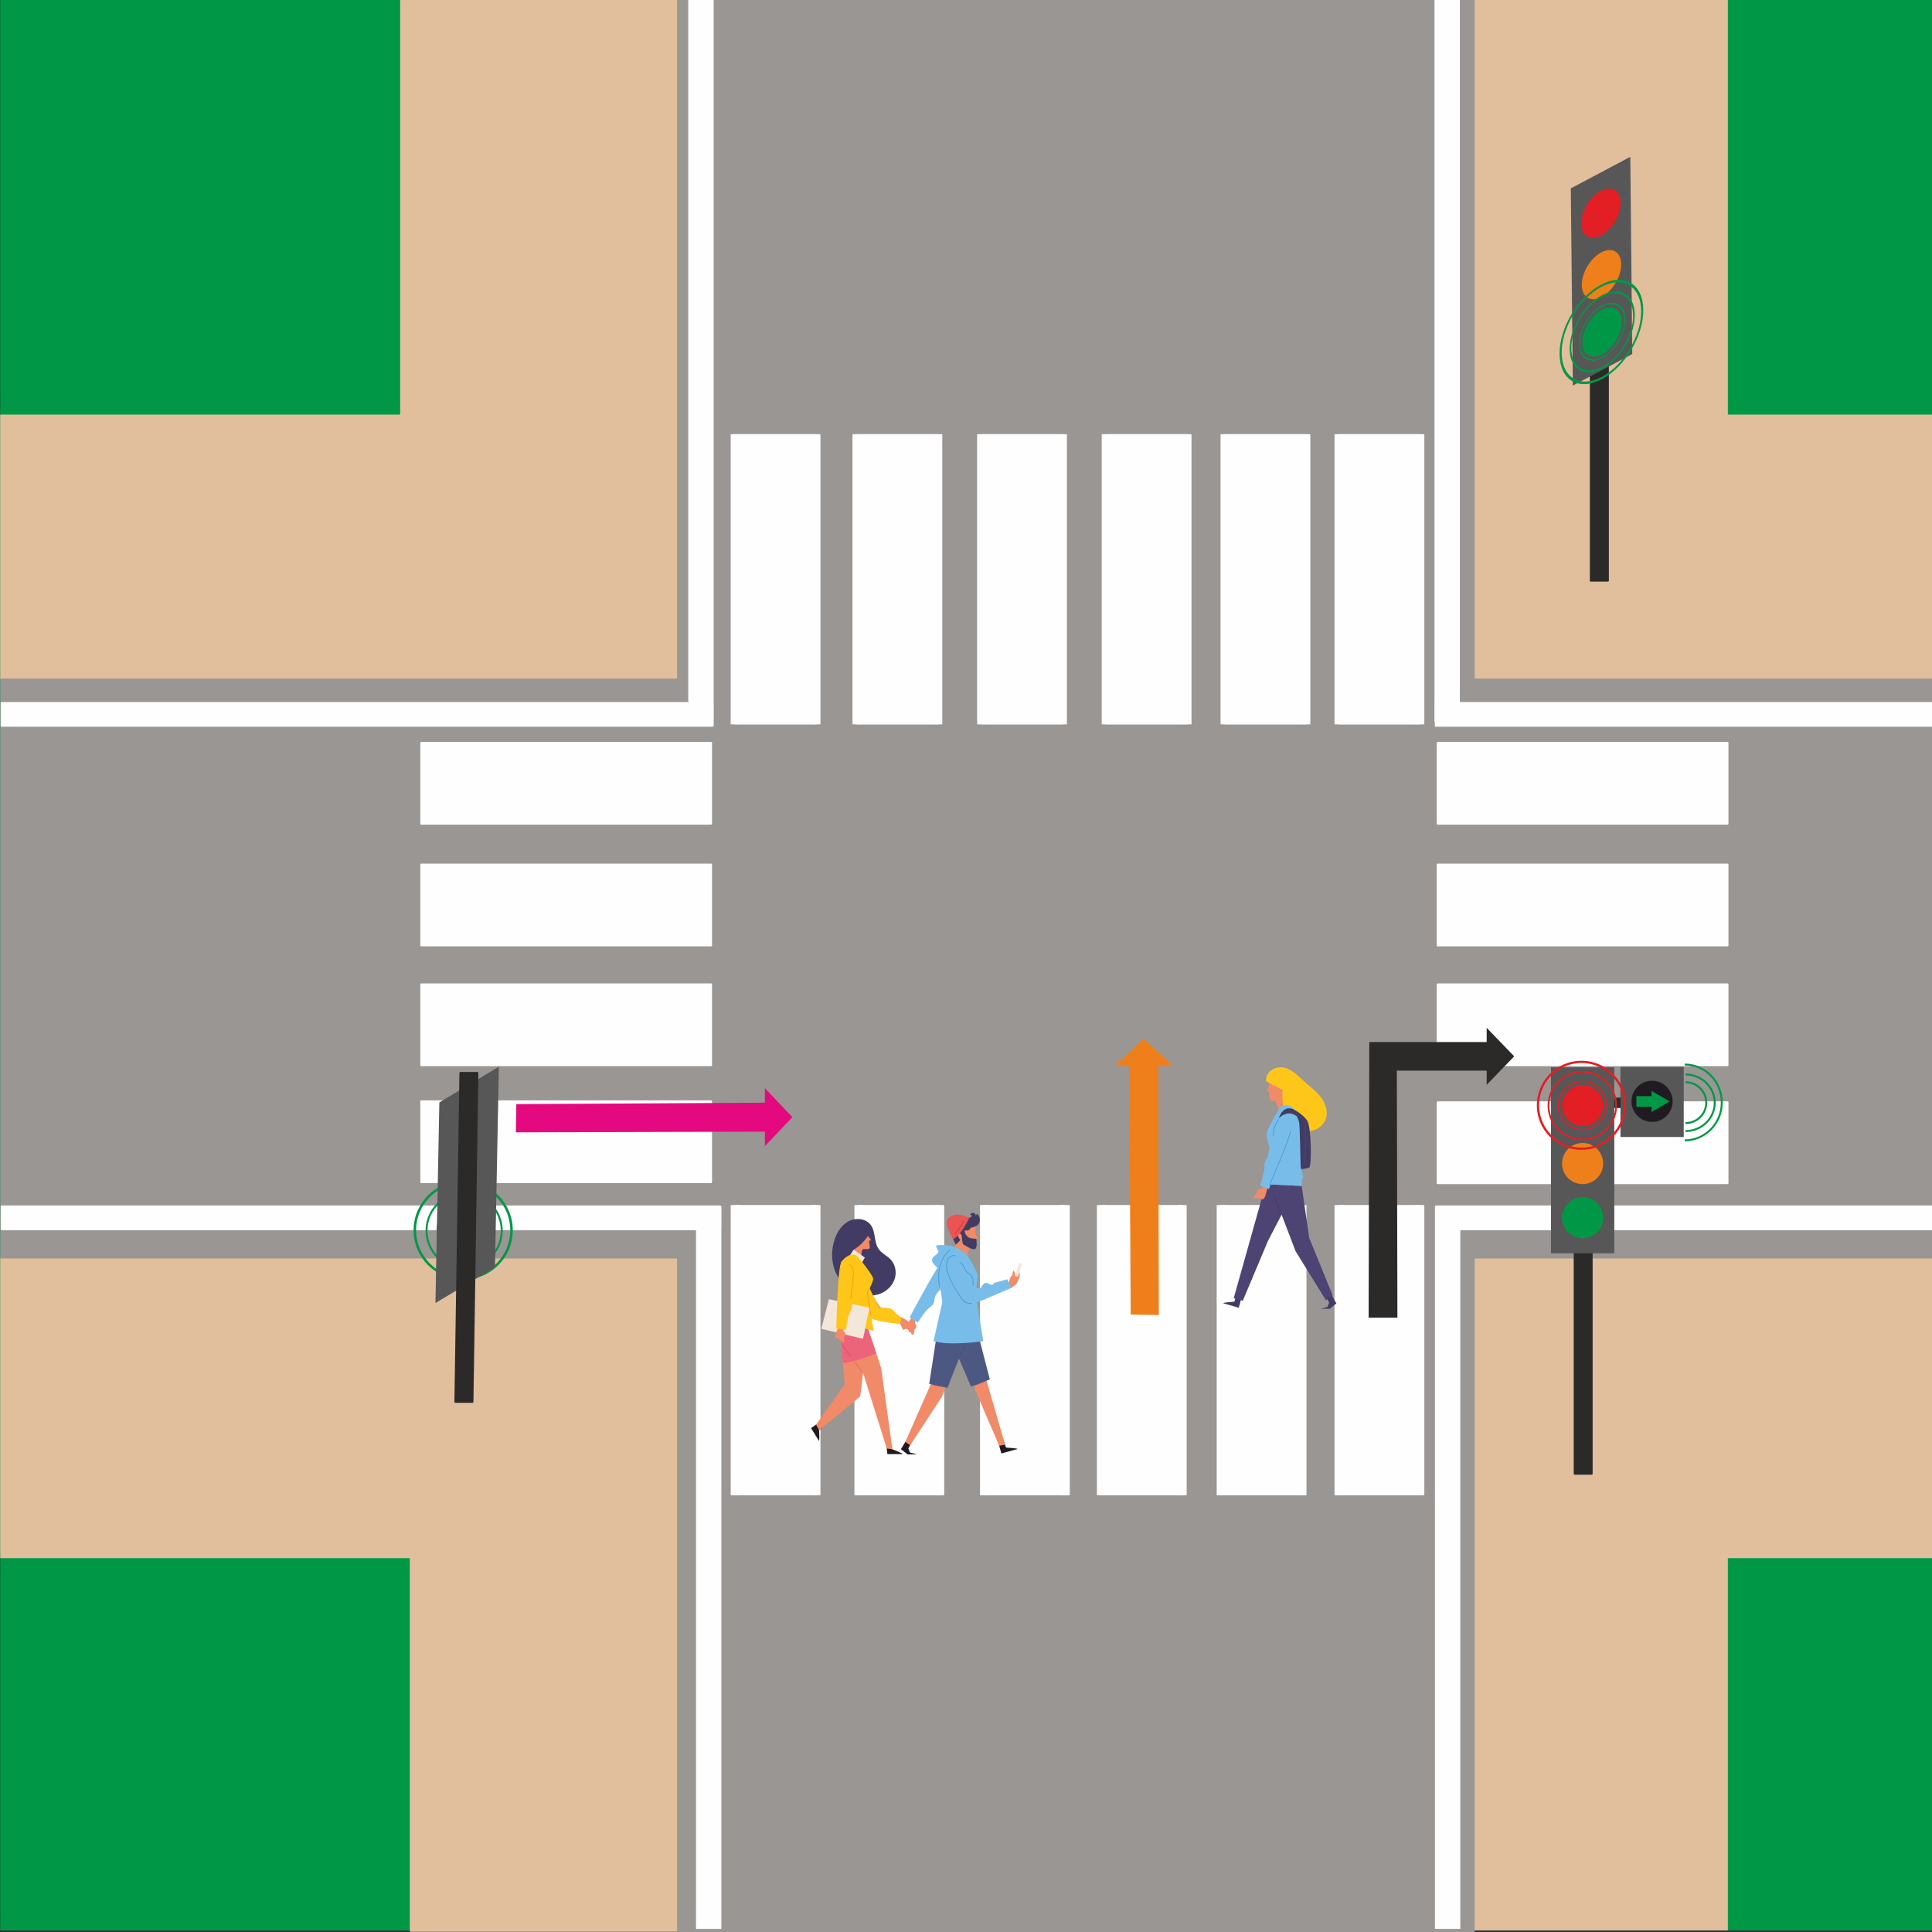 <?xml version="1.0" encoding="UTF-8"?>
<!DOCTYPE svg PUBLIC "-//W3C//DTD SVG 1.1//EN" "http://www.w3.org/Graphics/SVG/1.1/DTD/svg11.dtd">
<!-- Creator: CorelDRAW X7 -->
<svg xmlns="http://www.w3.org/2000/svg" xml:space="preserve" width="200mm" height="200mm" version="1.1" style="shape-rendering:geometricPrecision; text-rendering:geometricPrecision; image-rendering:optimizeQuality; fill-rule:evenodd; clip-rule:evenodd"
viewBox="0 0 20000 20000"
 xmlns:xlink="http://www.w3.org/1999/xlink">
 <rect x="0" y="0" width="20000" height="20000" fill="#333333" stroke="none"/>
 <defs>
  <style type="text/css">
   <![CDATA[
    .str7 {stroke:#EF7F1A;stroke-width:20}
    .str6 {stroke:#E31E24;stroke-width:20}
    .str1 {stroke:#E1BF9D;stroke-width:20}
    .str5 {stroke:#575757;stroke-width:20}
    .str8 {stroke:#1F1B20;stroke-width:20}
    .str0 {stroke:#009846;stroke-width:20}
    .str2 {stroke:#999694;stroke-width:20}
    .str3 {stroke:#FEFEFE;stroke-width:20;stroke-linejoin:round}
    .str4 {stroke:#2B2A29;stroke-width:20;stroke-linejoin:round}
    .fil10 {fill:none}
    .fil3 {fill:#FEFEFE}
    .fil4 {fill:#2B2A29}
    .fil15 {fill:#FDC619}
    .fil24 {fill:#F6A30A}
    .fil13 {fill:#F18A69}
    .fil7 {fill:#EF7F1A}
    .fil14 {fill:#EC647A}
    .fil21 {fill:#EA5453}
    .fil6 {fill:#E31E24}
    .fil16 {fill:#F5E6DA}
    .fil17 {fill:#DF5068}
    .fil1 {fill:#E1BF9D}
    .fil25 {fill:#D4745A}
    .fil22 {fill:#BF4642}
    .fil19 {fill:#78BDE9}
    .fil5 {fill:#575757}
    .fil23 {fill:#489ED7}
    .fil18 {fill:#4D5882}
    .fil29 {fill:#4D4473}
    .fil20 {fill:#464E7A}
    .fil11 {fill:#423B64}
    .fil8 {fill:#1F1B20}
    .fil12 {fill:#1F1B20}
    .fil0 {fill:#009846}
    .fil2 {fill:#999694}
    .fil28 {fill:#2B2A29;fill-rule:nonzero}
    .fil27 {fill:#EF7F1A;fill-rule:nonzero}
    .fil26 {fill:#E5097F;fill-rule:nonzero}
    .fil9 {fill:#009846;fill-rule:nonzero}
   ]]>
  </style>
 </defs>
 <g id="Vrstva_x0020_1">
  <rect class="fil0 str0" x="12" y="-6" width="20000" height="19980"/>
  <rect class="fil1 str1" x="12" y="4302" width="19993" height="2721"/>
  <rect class="fil1 str1" transform="matrix(6.33249E-015 -0.951 0.893 9.40708E-014 14501.2 19974.1)" width="21007" height="3781"/>
  <rect class="fil1 str1" x="12" y="13030" width="20000" height="3090"/>
  <rect class="fil1 str1" transform="matrix(5.42624E-015 -0.292 0.765 2.88859E-014 4249.99 19994.1)" width="21007" height="3781"/>
  <rect class="fil1 str1" transform="matrix(5.42624E-015 -0.288 0.765 2.84985E-014 4149.99 6050.14)" width="21007" height="3781"/>
  <rect class="fil2 str2" x="12" y="7034" width="20000" height="5984"/>
  <rect class="fil2 str2" transform="matrix(-2.90524E-014 0.948 -1.422 -2.95837E-013 15251.2 -5.883)" width="21096" height="5786"/>
  <rect class="fil3 str3" x="17" y="12489" width="7438" height="236"/>
  <rect class="fil3 str3" transform="matrix(-2.08861E-014 0.358 -1.341 -1.46483E-013 7374.42 -2.744)" width="20999" height="176"/>
  <rect class="fil3 str3" transform="matrix(-2.08861E-014 0.356 -1.341 -1.45868E-013 7454.42 12489.5)" width="20999" height="176"/>
  <rect class="fil3 str3" x="14867" y="12489" width="5145" height="236"/>
  <rect class="fil3 str3" transform="matrix(-2.08861E-014 0.356 -1.341 -1.45868E-013 15103.8 12489.5)" width="20999" height="176"/>
  <rect class="fil3 str3" x="17" y="7277" width="7358" height="236"/>
  <rect class="fil3 str3" x="14863" y="7277" width="5150" height="236"/>
  <g id="_2622027539456">
   <rect class="fil3 str3" x="14883" y="11411" width="3000" height="837"/>
   <rect class="fil3 str3" x="14883" y="10190" width="3000" height="837"/>
   <rect class="fil3 str3" x="14883" y="8950" width="3000" height="837"/>
   <rect class="fil3 str3" x="14883" y="7690" width="3000" height="837"/>
  </g>
  <g id="_2622027570624">
   <rect class="fil3 str3" x="4361" y="11401" width="3000" height="837"/>
   <rect class="fil3 str3" x="4361" y="10190" width="3000" height="837"/>
   <rect class="fil3 str3" x="4361" y="8950" width="3000" height="837"/>
   <rect class="fil3 str3" x="4361" y="7690" width="3000" height="837"/>
  </g>
  <g id="_2621928235216">
   <g>
    <path class="fil4 str4" d="M16469 11372c87,0 173,0 260,0 86,0 172,0 259,0l0 88 -519 0 0 -88z"/>
    <path class="fil4 str4" d="M16301 15256c0,-568 0,-1135 0,-1703 0,-567 0,-1134 0,-1702l176 0 0 3405 -176 0z"/>
    <g>
     <polygon class="fil5 str5" points="16066,11059 16701,11059 16701,12964 16066,12964 "/>
     <circle class="fil6 str6" cx="16383" cy="11445" r="203"/>
     <circle class="fil7 str7" cx="16383" cy="12045" r="203"/>
     <circle class="fil0 str0" cx="16383" cy="12605" r="203"/>
    </g>
    <g>
     <polygon class="fil5 str5" points="16785,11055 17420,11055 17420,11760 16785,11760 "/>
     <circle class="fil8 str8" cx="17102" cy="11401" r="203"/>
     <path class="fil9 str0" d="M16950 11448l157 0 0 46 157 -92 -157 -91 0 46 -157 0 0 91zm79 0m78 23m79 -23m0 -91m-79 -23m-78 23m-79 45"/>
    </g>
   </g>
   <g>
    <path class="fil10 str0" d="M17448 11123c167,0 303,131 303,293 0,161 -136,293 -303,293"/>
    <path class="fil10 str0" d="M17440 11020c212,0 384,176 384,393 0,216 -172,392 -384,392"/>
    <path class="fil10 str0" d="M17448 11203c119,0 215,95 215,212 0,117 -96,211 -215,211"/>
   </g>
   <g>
    <ellipse class="fil10 str6" transform="matrix(-7.25545E-014 -0.892 0.912 -7.09245E-014 16380.1 11445.6)" rx="392" ry="384"/>
    <ellipse class="fil10 str6" transform="matrix(-9.32846E-014 -1.147 1.173 -9.11878E-014 16371.3 11442)" rx="392" ry="384"/>
    <ellipse class="fil10 str6" transform="matrix(-5.18249E-014 -0.637 0.652 -5.06591E-014 16380.1 11444.4)" rx="392" ry="384"/>
   </g>
  </g>
  <g id="_2621928263248">
   <path class="fil4 str4" d="M16468 6011c0,-568 0,-1135 0,-1702 0,-568 0,-1135 0,-1703l177 0 0 3405 -177 0z"/>
   <g>
    <g>
     <polygon class="fil5 str5" points="16271,1956 16867,1640 16887,3659 16292,3975 "/>
     <circle class="fil6 str6" transform="matrix(1.308 -0.694 0.015 1.478 16572 2207.04)" r="146"/>
     <circle class="fil7 str7" transform="matrix(1.308 -0.694 0.015 1.478 16578.6 2843.1)" r="146"/>
     <circle class="fil0 str0" transform="matrix(1.308 -0.694 0.015 1.478 16584.8 3436.74)" r="146"/>
    </g>
    <g>
     <ellipse class="fil10 str0" transform="matrix(-0.01 -0.945 0.856 -0.454 16586.2 3435.8)" rx="392" ry="384"/>
     <ellipse class="fil10 str0" transform="matrix(-0.013 -1.216 1.1 -0.584 16577.9 3436.37)" rx="392" ry="384"/>
     <ellipse class="fil10 str0" transform="matrix(-0.007 -0.675 0.611 -0.324 16586.2 3434.57)" rx="392" ry="384"/>
    </g>
   </g>
  </g>
  <g id="_2621928260528">
   <g>
    <ellipse class="fil10 str0" transform="matrix(-8.06161E-014 -0.991 1.014 -7.8805E-014 4804.58 12739.5)" rx="392" ry="384"/>
    <ellipse class="fil10 str0" transform="matrix(-1.0365E-013 -1.274 1.303 -1.0132E-013 4794.72 12735.5)" rx="392" ry="384"/>
    <ellipse class="fil10 str0" transform="matrix(-5.75833E-014 -0.708 0.724 -5.62879E-014 4804.58 12738.2)" rx="392" ry="384"/>
   </g>
   <polygon class="fil5 str5" points="4558,11418 5154,11060 5114,13113 4518,13471 "/>
   <path class="fil4 str4" d="M4714 14512c9,-567 17,-1135 26,-1702 9,-568 17,-1135 26,-1703l176 0 -51 3405 -177 0z"/>
  </g>
  <rect class="fil3 str3" transform="matrix(-2.08861E-014 0.356 -1.341 -1.45683E-013 15099 -5.879)" width="20999" height="176"/>
  <rect class="fil3 str3" transform="matrix(1.592E-014 -0.143 4.743 2.98572E-014 7611.29 7498.2)" width="20999" height="176"/>
  <rect class="fil3 str3" transform="matrix(1.592E-014 -0.143 4.743 2.98572E-014 8872.41 7498.2)" width="20999" height="176"/>
  <rect class="fil3 str3" transform="matrix(1.592E-014 -0.143 4.743 2.98572E-014 10162.4 7498.2)" width="20999" height="176"/>
  <rect class="fil3 str3" transform="matrix(1.592E-014 -0.143 4.743 2.98572E-014 11452.4 7498.2)" width="20999" height="176"/>
  <rect class="fil3 str3" transform="matrix(1.592E-014 -0.143 4.743 2.98572E-014 12682.4 7498.2)" width="20999" height="176"/>
  <rect class="fil3 str3" transform="matrix(1.592E-014 -0.143 4.743 2.98572E-014 13862.4 7498.2)" width="20999" height="176"/>
  <g id="_2621928256176">
   <rect class="fil3 str3" transform="matrix(1.592E-014 -0.143 4.743 2.98572E-014 7611.29 15478.2)" width="20999" height="176"/>
   <rect class="fil3 str3" transform="matrix(1.592E-014 -0.143 4.743 2.98572E-014 8892.41 15478.2)" width="20999" height="176"/>
   <rect class="fil3 str3" transform="matrix(1.592E-014 -0.143 4.743 2.98572E-014 10192.4 15478.2)" width="20999" height="176"/>
   <rect class="fil3 str3" transform="matrix(1.592E-014 -0.143 4.743 2.98572E-014 11402.4 15478.2)" width="20999" height="176"/>
   <rect class="fil3 str3" transform="matrix(1.592E-014 -0.143 4.743 2.98572E-014 12642.4 15478.2)" width="20999" height="176"/>
   <rect class="fil3 str3" transform="matrix(1.592E-014 -0.143 4.743 2.98572E-014 13862.4 15478.2)" width="20999" height="176"/>
  </g>
  <g id="_2621928244016">
   <path class="fil11" d="M8640 12831c-38,113 -36,241 15,350 50,109 150,196 268,223 68,16 142,11 206,-19 64,-30 116,-86 135,-153 19,-67 3,-145 -45,-195 -37,-38 -89,-60 -120,-103 -54,-72 -32,-181 -85,-253 -49,-67 -151,-78 -225,-41 -74,37 -123,112 -149,191z"/>
   <path class="fil12" d="M9238 15003l0 0c0,0 107,41 108,50l-160 0 -11 -100 63 50z"/>
   <path class="fil12" d="M8518 14773l-39 32c0,0 6,105 -1,111l-82 -132 82 -58 40 47z"/>
   <path class="fil13" d="M8936 14198c0,0 -28,249 -33,259 -6,9 -424,348 -424,348l-31 -57 296 -419 -43 -496 235 365z"/>
   <path class="fil13" d="M8692 13569c105,10 212,19 305,66l-25 82c0,0 145,419 151,454 5,35 115,832 115,832l-58 -8 -244 -778c0,0 -305,-360 -291,-502 7,-64 27,-112 47,-146z"/>
   <path class="fil14" d="M9072 14011c-44,-131 -100,-294 -100,-294l25 -82c-93,-47 -200,-56 -305,-66 -20,34 -40,82 -47,146 -4,45 23,111 62,180l18 217c38,-5 74,-13 111,-22 0,0 0,0 0,0 4,-1 8,-2 12,-4 5,-1 9,-2 14,-3l0 0c35,-10 71,-21 106,-33 35,-12 69,-25 104,-39z"/>
   <path class="fil13" d="M8922 13067c0,0 -13,-114 8,-133 14,-12 59,7 72,-12 4,-6 -3,-49 -6,-77 -1,-8 22,1 21,-7 -2,-9 -40,-47 -38,-57 19,-154 -239,-159 -246,-38 -4,75 32,152 104,194l-42 80 127 50z"/>
   <path class="fil13" d="M8994 13346l113 182c0,0 242,120 256,125 14,5 86,66 95,80 9,14 -27,20 -34,20 -7,0 -29,-10 -29,-10 0,0 -43,26 -45,26 -2,-1 -30,-63 -30,-63 0,0 -282,-71 -305,-90 -22,-18 -109,-228 -109,-228l88 -42z"/>
   <path class="fil15" d="M8987 13303l113 240c0,0 110,-23 149,26 39,48 82,69 82,69l-11 68c0,0 -280,-25 -323,-71 -43,-46 -40,-297 -40,-297l30 -35z"/>
   <polygon class="fil16" points="8923,13070 8953,13018 8837,12937 8797,12997 "/>
   <path class="fil15" d="M8711 13061c0,0 72,-102 151,-66 20,8 174,207 177,240 3,34 -61,150 -61,150l66 392 -453 -125 100 -241c0,0 -32,-131 20,-350z"/>
   <path class="fil17" d="M8804 14045c-1,0 -3,0 -4,-1 -30,-43 -58,-81 -83,-122 -1,-2 0,-5 2,-6 2,-1 4,0 6,2 25,40 52,78 82,121 2,2 1,4 -1,6 0,0 -1,0 -2,0z"/>
   <path class="fil13" d="M10012 13008l25 -97c0,0 37,10 53,-6 7,-6 14,-35 16,-80 0,-5 18,5 19,0 0,-9 -33,-53 -30,-71 11,-65 5,-82 -14,-101 -42,-41 -190,-47 -210,24 -20,72 -14,106 23,208l-23 101 141 22z"/>
   <path class="fil12" d="M10376 14872l38 113c0,0 116,7 120,15l-168 46 -44 -159 54 -15z"/>
   <polygon class="fil12" points="9492,15056 9396,15056 9326,15002 9413,14861 9460,14890 9403,14995 9421,15037 "/>
   <path class="fil13" d="M9729 14323c-37,-7 -48,-6 -84,-16l-273 620 50 34 326 -498 50 -119c-25,-5 -44,-17 -69,-21z"/>
   <path class="fil13" d="M10209 14278c-56,21 -69,43 -127,60l9 41 253 588 60 -12 -195 -677z"/>
   <path class="fil18" d="M10247 14280l-117 -452 -434 0 -77 497c36,11 73,20 111,27 26,5 53,10 78,15l119 -303 125 290c60,-16 137,-52 195,-74z"/>
   <path class="fil19" d="M9869 12905c0,0 89,27 134,79 45,51 117,199 118,215 2,17 -22,200 -22,200l80 484c0,0 -343,53 -515,0l90 -400c0,0 -13,-141 -27,-157 -15,-17 11,-157 22,-222 11,-65 63,-139 80,-154 18,-15 40,-45 40,-45z"/>
   <path class="fil19" d="M9898 12916c-41,-28 -186,-33 -203,-22 -17,11 23,46 19,69 -5,23 -89,53 -60,104 28,50 113,110 113,110l131 -261z"/>
   <path class="fil20" d="M9940 14022c-1,0 -2,-1 -3,-1 -2,-1 -2,-4 -1,-6l48 -74c1,-2 4,-3 6,-2 2,2 3,4 1,6l-48 75c-1,1 -2,2 -3,2z"/>
   <path class="fil11" d="M10110 12564c1,8 -3,17 -10,23 5,-15 -11,-31 -27,-31 -16,-1 -27,9 -36,22 4,-7 16,-5 20,2 3,7 -1,16 -7,21 -7,4 -16,5 -24,5 -18,0 -37,-5 -55,-10 -18,-5 -37,-10 -55,-10 -19,0 -39,6 -52,19 -14,13 -18,38 -10,55 -47,19 -14,101 0,137 15,37 40,88 40,88l48 -47c0,0 -37,-43 -20,-62 16,-19 33,11 33,11 0,0 5,90 18,96 12,5 87,58 119,47 31,-12 14,-105 14,-105l-47 -5c-42,-5 -74,-42 -73,-85l0 0c0,0 51,17 60,-25 35,-5 78,-20 91,-52 14,-33 3,-76 -27,-94z"/>
   <path class="fil21" d="M10034 12606c0,0 -79,181 -167,221 0,0 -68,-114 -66,-165 1,-51 39,-84 97,-88 59,-5 136,32 136,32z"/>
   <path class="fil13" d="M9474 13700c-8,-12 9,-41 21,-56 -9,-16 -10,-53 -18,-70 -53,92 -90,130 -95,143 -9,27 -13,43 10,44 22,2 9,33 28,31 19,-2 10,34 29,24 19,-10 17,-54 17,-54 0,0 37,-15 8,-62z"/>
   <path class="fil19" d="M9804 12984c-58,30 -387,653 -387,653l85 54c0,0 74,-121 115,-151 41,-30 54,-43 58,-102 4,-59 190,-205 220,-271 29,-65 -50,-204 -91,-183z"/>
   <path class="fil22" d="M9886 12777c-1,0 -2,-1 -3,-2 -2,-1 -2,-4 0,-6 36,-39 67,-84 90,-132 1,-2 4,-3 6,-2 2,1 3,3 2,5 -24,50 -55,95 -92,135 -1,1 -2,2 -3,2z"/>
   <path class="fil23" d="M9727 13330c-3,0 -4,-2 -5,-4 -24,-124 -8,-293 109,-391 1,-1 4,-1 6,1 1,1 1,4 -1,6 -114,96 -129,260 -105,383 0,2 -1,4 -4,5 0,0 0,0 0,0z"/>
   <path class="fil19" d="M10155 13333l-50 0c0,0 -123,-282 -165,-317 -42,-35 -53,296 17,395 69,99 86,99 220,46 134,-52 -22,-124 -22,-124z"/>
   <path class="fil13" d="M10554 13221c6,-13 2,-52 -3,-48 -4,3 -9,25 -9,25l-2 11c0,0 -8,-3 -8,0 -1,2 -3,16 -3,16l-2 26 27 -30z"/>
   <polygon class="fil16" points="10492,13271 10522,13160 10547,13072 10579,13084 10520,13274 "/>
   <path class="fil13" d="M10175 13336l25 100c0,0 258,-100 272,-105 0,0 39,-31 47,-37 8,-6 33,-67 35,-73 2,-6 -46,-9 -46,-9 0,0 -1,-30 -4,-39 -1,-5 -12,-28 -17,-13l-10 46 -16 15c-8,11 -17,56 -17,56l-269 59z"/>
   <path class="fil19" d="M10155 13333c0,0 27,-76 78,-45 51,31 57,-7 57,-7l137 -38 45 88 -295 126 -22 -124z"/>
   <path class="fil23" d="M10039 13497c-18,0 -37,-6 -54,-19 -20,-14 -34,-34 -48,-53 -39,-57 -74,-118 -104,-181 -19,-41 -37,-85 -39,-132 -1,-44 11,-81 34,-101 16,-15 37,-21 62,-17 3,1 4,3 4,5 0,2 -2,4 -5,4 -22,-4 -41,1 -56,14 -20,18 -32,54 -30,94 1,46 19,90 38,130 29,62 64,122 103,179 13,18 28,38 46,52 21,14 44,20 64,15 2,-1 4,1 5,3 1,2 -1,5 -3,5 -6,2 -11,2 -17,2z"/>
   <path class="fil23" d="M10072 13309c0,0 0,0 0,0 -3,-1 -4,-3 -4,-5 3,-37 3,-78 -23,-102 -5,-5 -10,-8 -16,-12 -6,-4 -11,-7 -16,-11 -16,-14 -26,-34 -35,-53 -11,-22 -21,-43 -41,-55 -2,-1 -3,-4 -2,-6 2,-2 4,-2 6,-1 23,13 34,36 45,58 9,19 18,38 33,50 4,4 9,7 14,11 6,4 13,8 18,13 29,26 28,70 25,109 0,2 -2,4 -4,4z"/>
   <path class="fil16" d="M9004 13539l-423 -90 -79 307 431 103c28,-106 37,-216 71,-320z"/>
   <path class="fil13" d="M8733 13778c-10,-10 1,-42 10,-60 -13,-13 -20,-49 -32,-64 -33,101 -62,145 -64,158 -4,29 -5,45 18,42 22,-3 16,30 34,24 18,-6 17,32 33,18 16,-13 5,-56 5,-56 0,0 35,-22 -4,-62z"/>
   <path class="fil15" d="M8711 13061c-40,51 -54,691 -54,691l100 14c0,0 17,-141 42,-185 24,-45 30,-62 9,-117 -21,-56 62,-202 61,-274 0,-72 -130,-165 -158,-129z"/>
   <path class="fil24" d="M9015 13621c-2,0 -4,-2 -4,-4l-38 -232c0,-1 0,-1 1,-2l16 -39c1,-2 3,-3 5,-2 3,1 4,4 3,6l-16 37 38 231c0,2 -2,4 -4,4 0,0 0,1 -1,1z"/>
   <path class="fil24" d="M8809 13446c0,0 0,0 0,0 -2,-1 -4,-3 -4,-5l23 -231c2,-22 4,-45 0,-66 -6,-24 -20,-43 -38,-50 -2,-1 -3,-3 -2,-5 1,-3 3,-4 5,-3 21,9 37,29 43,56 5,23 3,46 1,69l-23 231c-1,2 -2,4 -5,4z"/>
   <path class="fil25" d="M8923 14206c-1,0 -3,-1 -3,-2l-72 -98c-1,-2 0,-5 1,-6 2,-1 5,-1 6,1l72 98c1,2 1,5 -1,6 -1,1 -2,1 -3,1z"/>
   <path class="fil11" d="M8837 12937c123,-73 178,-194 178,-194l-58 -85c0,0 -206,-60 -259,85 -53,146 139,194 139,194z"/>
  </g>
  <polygon class="fil26" points="8203,11565 7918,11865 7918,11715 5340,11722 5345,11430 7918,11415 7918,11265 "/>
  <polygon class="fil27" points="11840,10750 12140,11035 11990,11035 11996,13613 11705,13608 11690,11035 11540,11035 "/>
  <polygon class="fil28" points="15675,10935 15390,10640 15390,10787 14175,10787 14168,13640 14466,13640 14460,11083 15390,11083 15390,11230 "/>
  <g id="_2621928238992">
   <path class="fil11" d="M12815 13358l-37 117c0,0 -113,7 -116,16l162 47 43 -165 -52 -15z"/>
   <polygon class="fil11" points="13673,13548 13766,13548 13834,13493 13750,13347 13704,13377 13759,13485 13742,13529 "/>
   <polygon class="fil29" points="13103,12259 12771,13440 12865,13466 13125,12848 13267,12574 13412,12953 13726,13460 13795,13408 13553,12815 13475,12277 "/>
   <path class="fil11" d="M13258 12540c1,0 1,0 2,0 2,-2 3,-5 1,-7 -7,-12 -20,-41 -33,-69 -13,-29 -25,-57 -33,-70 -1,-2 -4,-3 -6,-1 -2,1 -2,4 -1,6 8,12 20,41 33,69 13,29 25,57 33,70 1,2 2,2 4,2z"/>
   <path class="fil13" d="M13241 11493l-41 -98c0,0 -35,10 -50,-6 -6,-6 -12,-37 -14,-77 -1,-4 -1,-9 -1,-14 -1,-5 -20,9 -20,3 0,-10 19,-40 19,-50 1,-50 7,-98 25,-116 40,-41 179,-47 198,25 19,71 2,153 -55,208l38 102 -99 23z"/>
   <path class="fil15" d="M13143 11094c-25,25 -39,62 -37,98 57,32 114,60 171,92 -8,92 2,189 43,270 42,82 119,146 206,154 87,9 180,-49 203,-139 19,-75 -12,-156 -59,-216 -47,-60 -108,-104 -164,-154 -54,-49 -105,-104 -170,-133 -65,-30 -142,-24 -193,28z"/>
   <path class="fil11" d="M13392 11484c0,0 86,44 136,110 50,66 50,478 26,491 -23,14 -139,27 -147,23 -7,-5 0,-127 0,-127l-15 -497z"/>
   <path class="fil19" d="M13464 12076l20 83c9,19 6,42 -8,58l0 0 -1 60 -372 -18 -25 -59 64 -324c0,0 -27,-87 -32,-130 -5,-42 124,-257 143,-283 18,-25 92,-30 123,0 31,31 66,130 73,158 7,29 15,455 15,455z"/>
   <path class="fil11" d="M13428 11561c0,0 -81,-88 -189,15 0,0 37,-143 153,-92 0,0 31,36 36,77z"/>
   <path class="fil29" d="M13500 12066c2,0 3,-2 4,-4 16,-152 21,-307 12,-460 0,-2 -2,-4 -4,-4 -2,0 -4,2 -4,5 8,152 4,306 -13,458 0,2 2,5 4,5 0,0 0,0 1,0z"/>
   <path class="fil13" d="M13054 12303c14,-2 25,-34 30,-54 18,-2 46,-26 64,-30 -39,102 -45,157 -52,168 -15,25 -25,39 -40,21 -14,-17 -30,13 -40,-3 -10,-17 -32,14 -36,-8 -3,-22 32,-48 32,-48 0,0 -12,-40 42,-46z"/>
   <path class="fil19" d="M13403 11576c12,66 -267,733 -267,733l-92 -35c0,0 47,-138 46,-190 -2,-52 1,-71 43,-112 43,-41 43,-285 75,-351 32,-66 187,-91 195,-45z"/>
   <path class="fil23" d="M13139 12278c2,0 3,-1 4,-3 58,-128 186,-433 221,-559 1,-2 -1,-5 -3,-5 -2,-1 -4,0 -5,3 -35,125 -162,429 -220,557 -1,3 -1,5 1,6 1,1 2,1 2,1z"/>
   <path class="fil23" d="M13182 11759l0 0c2,0 4,-2 4,-4 0,-60 19,-118 54,-165 2,-2 1,-5 0,-6 -2,-2 -5,-1 -6,0 -37,49 -57,109 -57,171 0,2 2,4 5,4z"/>
  </g>
 </g>
</svg>
